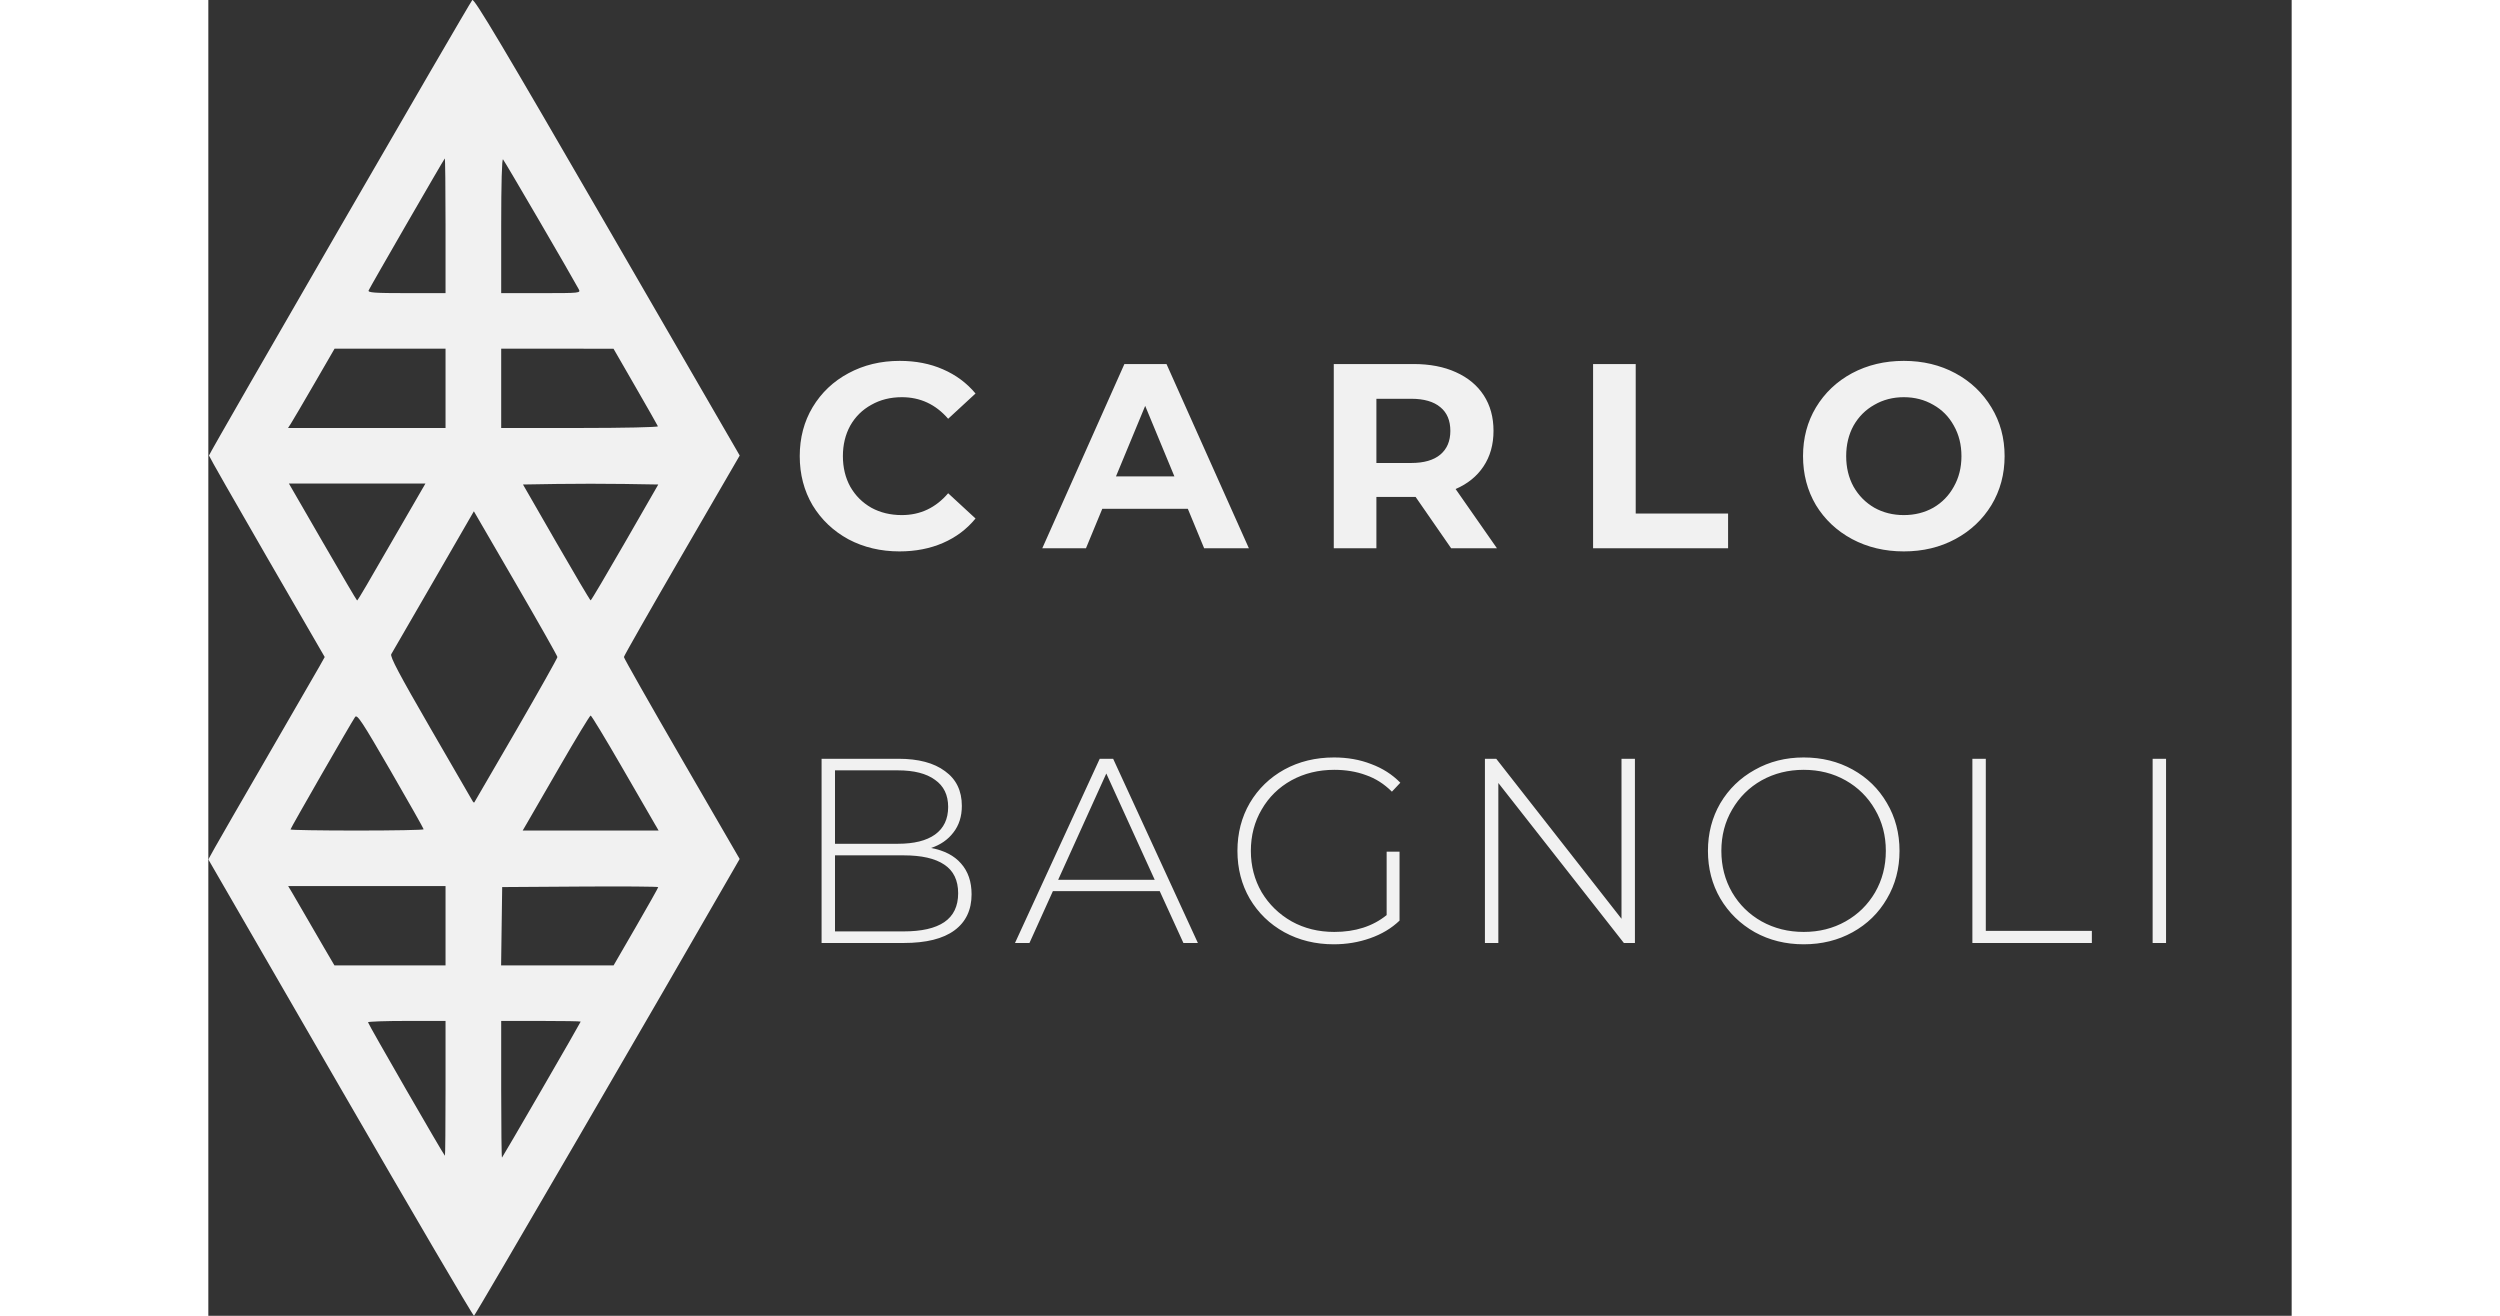 <svg width="190" height="100" viewBox="0 0 190 120" fill="none" xmlns="http://www.w3.org/2000/svg">
<rect x="0" y="0" width="190" height="120" fill="#333333" stroke="none"/>
<rect width="190" height="120" />
<path d="M63.032 50.288C61.32 50.288 59.768 49.92 58.376 49.184C57 48.432 55.912 47.4 55.112 46.088C54.328 44.76 53.936 43.264 53.936 41.6C53.936 39.936 54.328 38.448 55.112 37.136C55.912 35.808 57 34.776 58.376 34.04C59.768 33.288 61.328 32.912 63.056 32.912C64.512 32.912 65.824 33.168 66.992 33.68C68.176 34.192 69.168 34.928 69.968 35.888L67.472 38.192C66.336 36.88 64.928 36.224 63.248 36.224C62.208 36.224 61.28 36.456 60.464 36.92C59.648 37.368 59.008 38 58.544 38.816C58.096 39.632 57.872 40.56 57.872 41.6C57.872 42.64 58.096 43.568 58.544 44.384C59.008 45.2 59.648 45.84 60.464 46.304C61.28 46.752 62.208 46.976 63.248 46.976C64.928 46.976 66.336 46.312 67.472 44.984L69.968 47.288C69.168 48.264 68.176 49.008 66.992 49.52C65.808 50.032 64.488 50.288 63.032 50.288ZM89.329 46.4H81.529L80.041 50H76.057L83.545 33.2H87.385L94.897 50H90.817L89.329 46.4ZM88.105 43.448L85.441 37.016L82.777 43.448H88.105ZM113.344 50L110.104 45.32H109.912H106.528V50H102.64V33.2H109.912C111.4 33.2 112.688 33.448 113.776 33.944C114.88 34.44 115.728 35.144 116.32 36.056C116.912 36.968 117.208 38.048 117.208 39.296C117.208 40.544 116.904 41.624 116.296 42.536C115.704 43.432 114.856 44.12 113.752 44.6L117.52 50H113.344ZM113.272 39.296C113.272 38.352 112.968 37.632 112.36 37.136C111.752 36.624 110.864 36.368 109.696 36.368H106.528V42.224H109.696C110.864 42.224 111.752 41.968 112.36 41.456C112.968 40.944 113.272 40.224 113.272 39.296ZM126.289 33.2H130.177V46.832H138.601V50H126.289V33.2ZM154.628 50.288C152.884 50.288 151.308 49.912 149.9 49.16C148.508 48.408 147.412 47.376 146.612 46.064C145.828 44.736 145.436 43.248 145.436 41.6C145.436 39.952 145.828 38.472 146.612 37.16C147.412 35.832 148.508 34.792 149.9 34.04C151.308 33.288 152.884 32.912 154.628 32.912C156.372 32.912 157.94 33.288 159.332 34.04C160.724 34.792 161.82 35.832 162.62 37.16C163.42 38.472 163.82 39.952 163.82 41.6C163.82 43.248 163.42 44.736 162.62 46.064C161.82 47.376 160.724 48.408 159.332 49.16C157.94 49.912 156.372 50.288 154.628 50.288ZM154.628 46.976C155.62 46.976 156.516 46.752 157.316 46.304C158.116 45.84 158.74 45.2 159.188 44.384C159.652 43.568 159.884 42.64 159.884 41.6C159.884 40.56 159.652 39.632 159.188 38.816C158.74 38 158.116 37.368 157.316 36.92C156.516 36.456 155.62 36.224 154.628 36.224C153.636 36.224 152.74 36.456 151.94 36.92C151.14 37.368 150.508 38 150.044 38.816C149.596 39.632 149.372 40.56 149.372 41.6C149.372 42.64 149.596 43.568 150.044 44.384C150.508 45.2 151.14 45.84 151.94 46.304C152.74 46.752 153.636 46.976 154.628 46.976ZM65.912 77.336C67.112 77.56 68.024 78.032 68.648 78.752C69.288 79.472 69.608 80.408 69.608 81.56C69.608 82.984 69.088 84.08 68.048 84.848C67.008 85.616 65.464 86 63.416 86H55.928V69.2H62.936C64.76 69.2 66.176 69.576 67.184 70.328C68.208 71.064 68.72 72.12 68.72 73.496C68.72 74.456 68.464 75.264 67.952 75.92C67.456 76.576 66.776 77.048 65.912 77.336ZM57.152 70.256V76.952H62.888C64.36 76.952 65.488 76.672 66.272 76.112C67.072 75.536 67.472 74.696 67.472 73.592C67.472 72.504 67.072 71.68 66.272 71.12C65.488 70.544 64.36 70.256 62.888 70.256H57.152ZM63.416 84.944C65.048 84.944 66.28 84.664 67.112 84.104C67.96 83.528 68.384 82.648 68.384 81.464C68.384 80.28 67.96 79.408 67.112 78.848C66.28 78.288 65.048 78.008 63.416 78.008H57.152V84.944H63.416ZM86.767 81.272H77.023L74.887 86H73.567L81.295 69.2H82.519L90.247 86H88.927L86.767 81.272ZM86.311 80.24L81.895 70.544L77.503 80.24H86.311ZM107.462 77.672H108.638V83.96C107.902 84.664 107.006 85.2 105.95 85.568C104.91 85.936 103.806 86.12 102.638 86.12C100.974 86.12 99.47 85.752 98.126 85.016C96.798 84.28 95.75 83.264 94.982 81.968C94.23 80.672 93.854 79.216 93.854 77.6C93.854 75.984 94.23 74.528 94.982 73.232C95.75 71.936 96.798 70.92 98.126 70.184C99.47 69.448 100.982 69.08 102.662 69.08C103.894 69.08 105.022 69.28 106.046 69.68C107.086 70.064 107.974 70.632 108.71 71.384L107.942 72.2C107.238 71.496 106.446 70.992 105.566 70.688C104.702 70.368 103.742 70.208 102.686 70.208C101.246 70.208 99.942 70.528 98.774 71.168C97.622 71.808 96.718 72.696 96.062 73.832C95.406 74.952 95.078 76.208 95.078 77.6C95.078 78.976 95.406 80.232 96.062 81.368C96.734 82.488 97.646 83.376 98.798 84.032C99.95 84.672 101.246 84.992 102.686 84.992C104.606 84.992 106.198 84.48 107.462 83.456V77.672ZM130.105 69.2V86H129.097L117.649 71.408V86H116.425V69.2H117.457L128.881 83.792V69.2H130.105ZM145.5 86.12C143.852 86.12 142.364 85.752 141.036 85.016C139.708 84.264 138.66 83.24 137.892 81.944C137.14 80.648 136.764 79.2 136.764 77.6C136.764 76 137.14 74.552 137.892 73.256C138.66 71.96 139.708 70.944 141.036 70.208C142.364 69.456 143.852 69.08 145.5 69.08C147.148 69.08 148.636 69.448 149.964 70.184C151.292 70.92 152.332 71.936 153.084 73.232C153.852 74.528 154.236 75.984 154.236 77.6C154.236 79.216 153.852 80.672 153.084 81.968C152.332 83.264 151.292 84.28 149.964 85.016C148.636 85.752 147.148 86.12 145.5 86.12ZM145.5 84.992C146.908 84.992 148.18 84.672 149.316 84.032C150.452 83.392 151.348 82.512 152.004 81.392C152.66 80.256 152.988 78.992 152.988 77.6C152.988 76.208 152.66 74.952 152.004 73.832C151.348 72.696 150.452 71.808 149.316 71.168C148.18 70.528 146.908 70.208 145.5 70.208C144.092 70.208 142.812 70.528 141.66 71.168C140.524 71.808 139.628 72.696 138.972 73.832C138.316 74.952 137.988 76.208 137.988 77.6C137.988 78.992 138.316 80.256 138.972 81.392C139.628 82.512 140.524 83.392 141.66 84.032C142.812 84.672 144.092 84.992 145.5 84.992ZM160.881 69.2H162.105V84.896H171.777V86H160.881V69.2ZM177.32 69.2H178.544V86H177.32V69.2Z" fill="#F1F1F1"/>
<path d="M12.04 99.211L0 78.38L0.604 77.289C0.937 76.689 3.096 72.943 5.403 68.964C7.711 64.985 9.827 61.323 10.106 60.826L10.614 59.921L5.336 50.8C2.434 45.784 0.059 41.618 0.059 41.542C0.059 41.362 23.794 0.308 24.073 0.005C24.241 -0.177 26.862 4.223 36.374 20.658L48.462 41.543L43.184 50.642C40.281 55.646 37.903 59.822 37.9 59.921C37.897 60.021 40.271 64.205 43.175 69.22L48.456 78.337L47.928 79.257C41.122 91.115 24.337 119.969 24.229 120C24.147 120.023 18.662 110.668 12.04 99.211ZM30.408 99.364C32.362 95.991 33.96 93.203 33.96 93.17C33.96 93.136 32.329 93.109 30.334 93.109H26.709V99.379C26.709 102.827 26.742 105.615 26.782 105.573C26.823 105.532 28.454 102.738 30.408 99.364ZM21.633 99.258V93.109H18.097C16.153 93.109 14.562 93.164 14.562 93.231C14.562 93.372 21.498 105.407 21.579 105.407C21.608 105.407 21.633 102.64 21.633 99.258ZM21.633 84.428V80.811H14.457H7.281L7.634 81.398C7.829 81.722 8.337 82.597 8.764 83.343C9.192 84.089 9.982 85.452 10.521 86.372L11.501 88.045H16.567H21.633V84.428ZM38.995 84.527C40.114 82.592 41.031 80.963 41.031 80.907C41.031 80.852 37.829 80.828 33.915 80.854L26.799 80.901L26.75 84.473L26.701 88.045H31.83H36.959L38.995 84.527ZM19.638 75.632C19.638 75.568 18.28 73.167 16.62 70.295C14.01 65.781 13.572 65.116 13.383 65.391C13.009 65.937 7.492 75.541 7.492 75.647C7.492 75.701 10.225 75.746 13.565 75.746C16.905 75.746 19.638 75.695 19.638 75.632V75.632ZM40.723 75.159C40.534 74.835 39.169 72.475 37.69 69.914C36.211 67.352 34.941 65.257 34.867 65.257C34.793 65.257 33.522 67.352 32.043 69.914C30.564 72.475 29.2 74.835 29.011 75.159L28.667 75.746H34.867H41.066L40.723 75.159ZM28.073 66.613C30.145 63.032 31.839 60.021 31.836 59.921C31.833 59.822 30.118 56.79 28.024 53.185L24.217 46.629L20.536 53.004C18.512 56.51 16.778 59.506 16.683 59.661C16.553 59.876 17.419 61.513 20.272 66.444C22.34 70.018 24.071 73.01 24.119 73.091C24.168 73.172 24.229 73.213 24.256 73.181C24.283 73.15 26.001 70.194 28.073 66.613V66.613ZM14.436 53.365C14.882 52.594 16.272 50.193 17.524 48.03L19.801 44.096H13.574H7.347L10.429 49.431C12.124 52.366 13.537 54.767 13.568 54.767C13.599 54.767 13.989 54.136 14.436 53.365V53.365ZM37.996 49.472L41.035 44.187L37.951 44.137C36.255 44.11 33.478 44.11 31.781 44.137L28.696 44.187L31.736 49.47C33.408 52.376 34.817 54.755 34.867 54.755C34.917 54.756 36.325 52.379 37.996 49.472ZM21.633 35.415V31.798H16.573H11.514L9.655 35.008C8.632 36.774 7.677 38.401 7.532 38.625L7.269 39.032H14.451H21.633V35.415ZM41.001 38.878C40.967 38.793 40.043 37.166 38.946 35.263L36.952 31.803L31.83 31.8L26.709 31.798V35.415V39.032H33.885C37.832 39.032 41.034 38.963 41.001 38.878V38.878ZM21.633 20.554C21.633 17.156 21.602 14.409 21.566 14.45C21.434 14.599 14.71 26.249 14.618 26.489C14.54 26.689 15.164 26.734 18.078 26.734H21.633V20.554ZM33.773 26.362C33.135 25.171 27.015 14.677 26.876 14.535C26.774 14.43 26.709 16.767 26.709 20.548V26.734H30.341C33.951 26.734 33.972 26.731 33.773 26.362V26.362Z" fill="#F1F1F1"/>
</svg>
